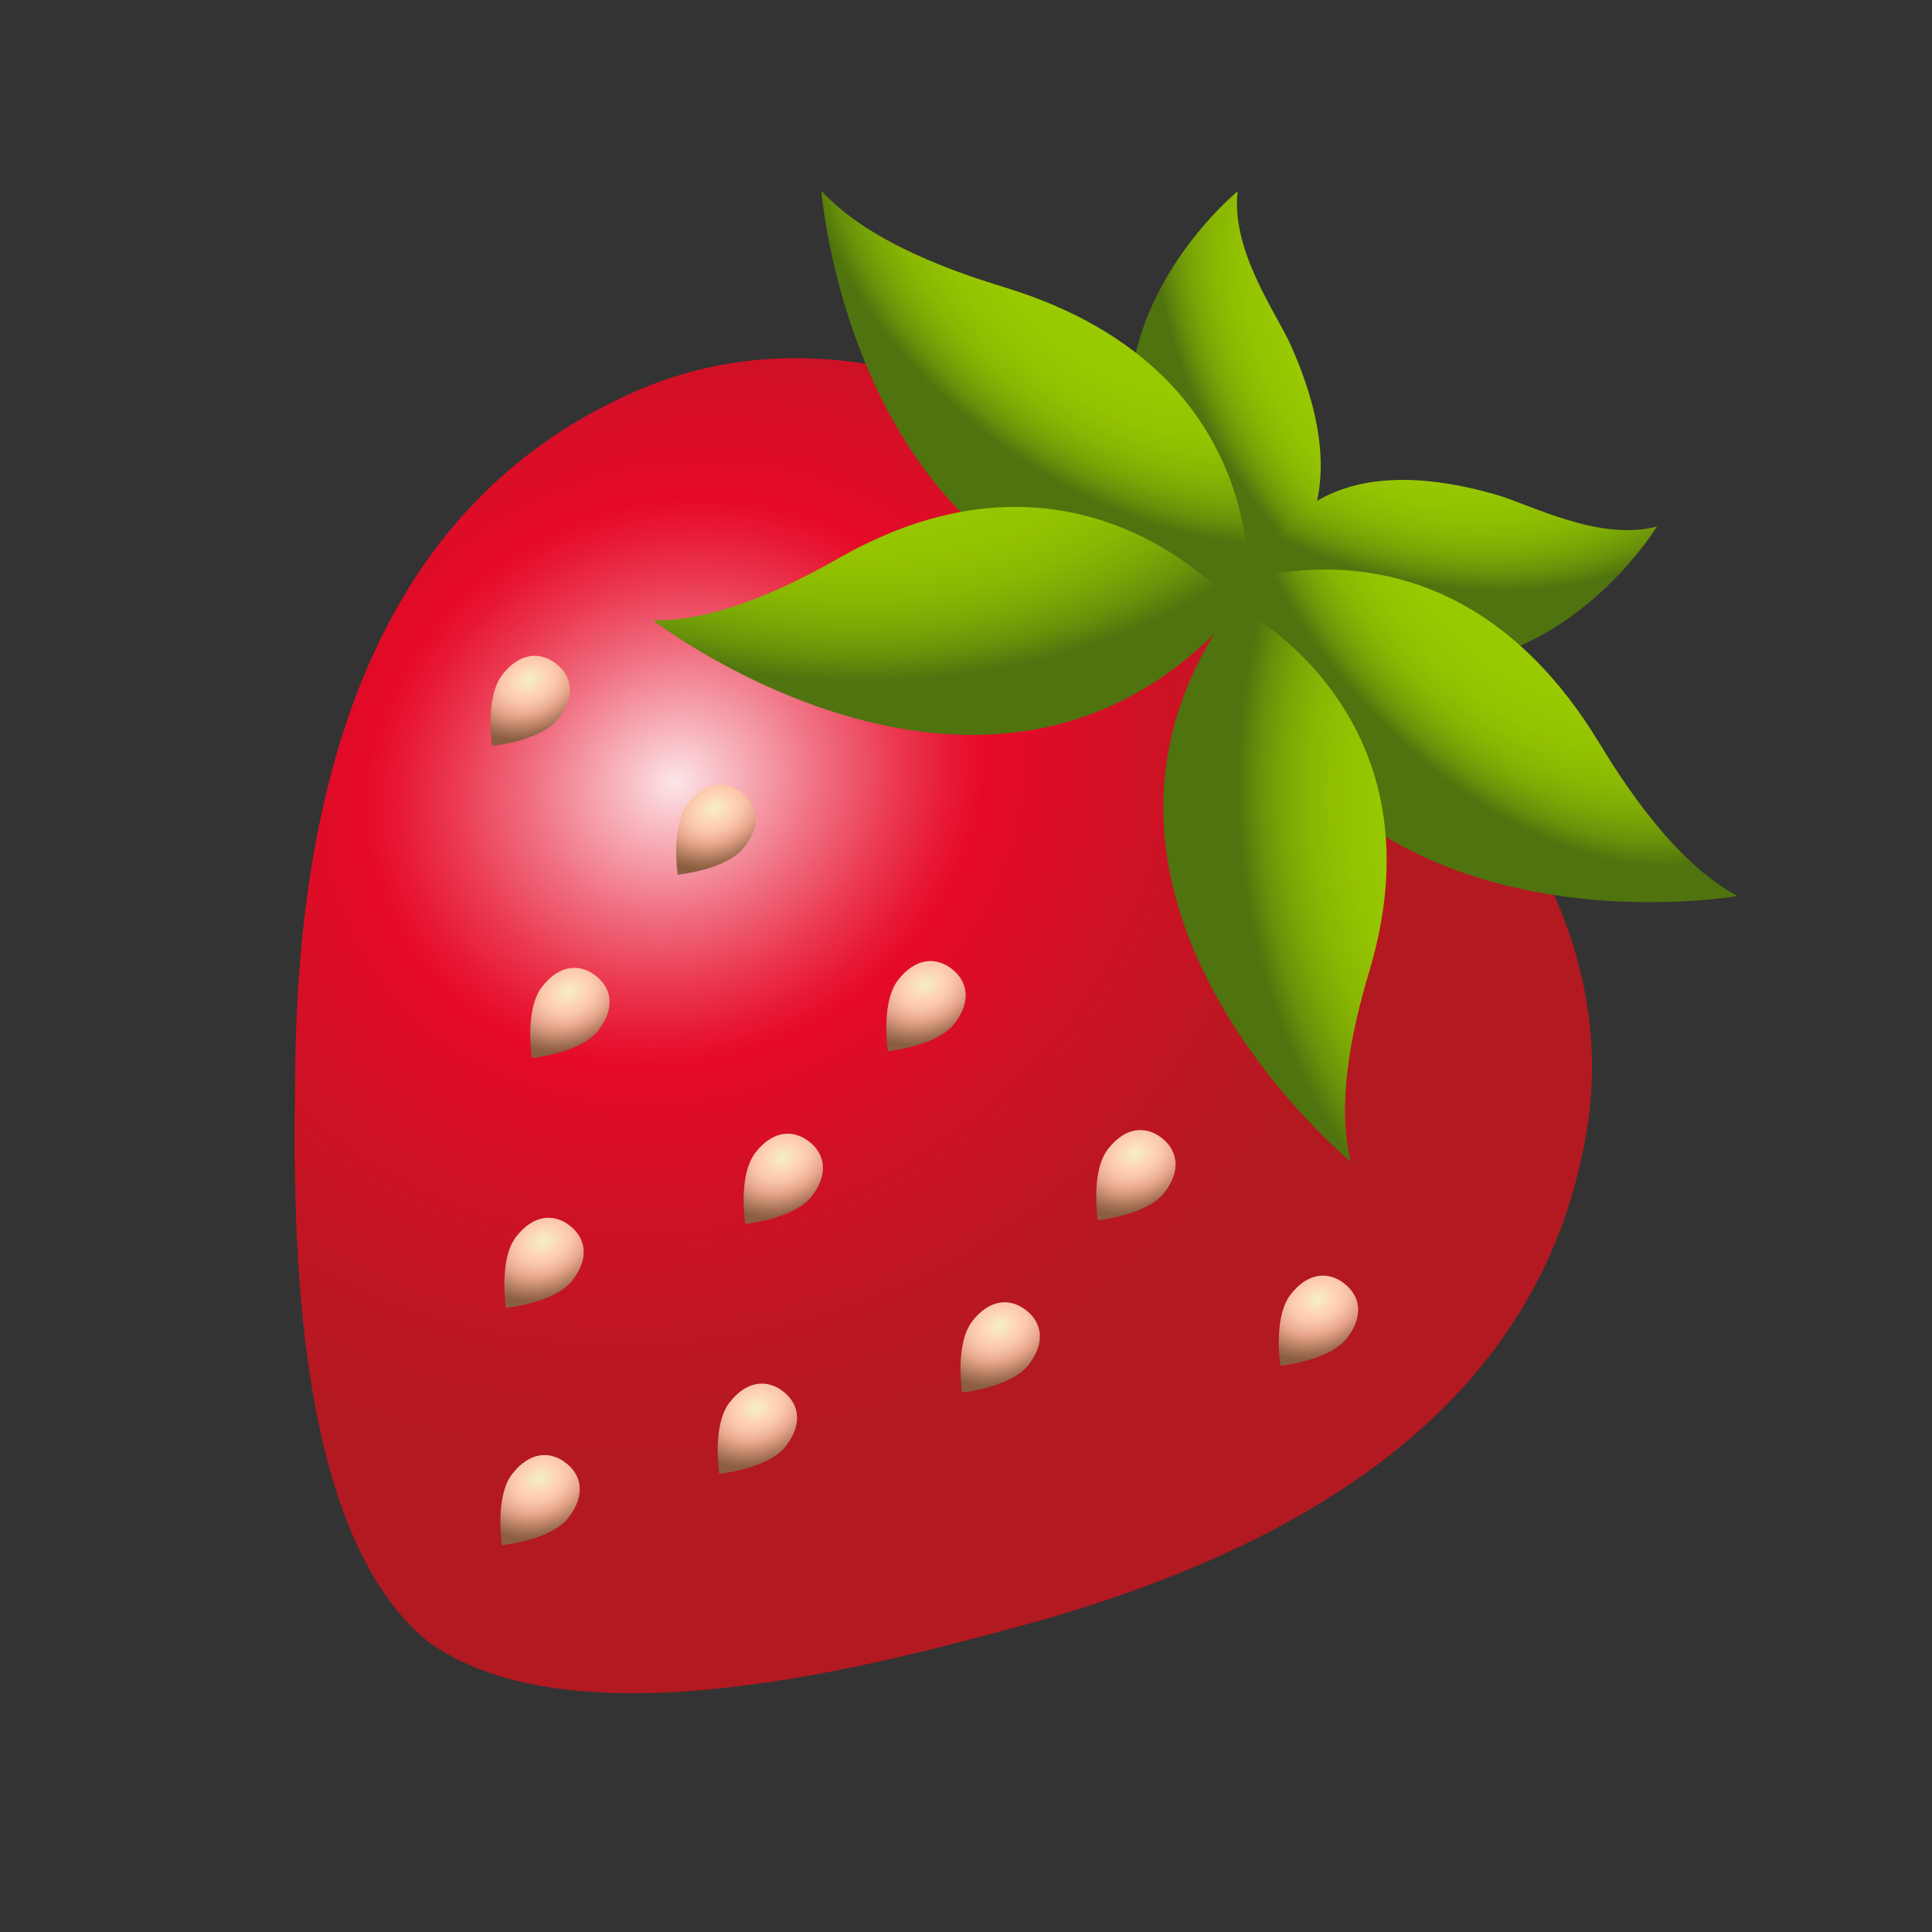 <svg xmlns="http://www.w3.org/2000/svg" viewBox="0 0 48 48"><rect x="0" y="0" width="48" height="48" fill="#333333" stroke="none"/><radialGradient id="PxYAfB~GtJ790dGc0UxUha" cx="15.588" cy="24.794" r="19.086" gradientTransform="matrix(.92 -.392 .346 .813 -6.146 5.388)" gradientUnits="userSpaceOnUse"><stop offset="0" stop-color="#fce6e8"/><stop offset=".067" stop-color="#f8bac2"/><stop offset=".191" stop-color="#f06f81"/><stop offset=".293" stop-color="#eb3951"/><stop offset=".369" stop-color="#e71733"/><stop offset=".411" stop-color="#e60a28"/><stop offset=".606" stop-color="#d01125"/><stop offset=".844" stop-color="#bb1721"/><stop offset="1" stop-color="#b31920"/></radialGradient><path fill="url(#PxYAfB~GtJ790dGc0UxUha)" d="M39.418,28.118c0.935-5.615-3.121-10.356-7.978-14.145 c-4.871-3.772-10.467-6.532-15.677-4.239c-5.761,2.535-8.317,8.383-8.428,16.766c-0.047,3.537-0.177,11.427,3.279,14.27 c3.608,2.647,11.221,0.573,14.637-0.345C33.347,38.247,38.384,34.326,39.418,28.118z"/><radialGradient id="PxYAfB~GtJ790dGc0UxUhb" cx="33.894" cy="8.246" r="8.266" gradientTransform="matrix(.5 .866 -.52 .3 21.976 -23.08)" gradientUnits="userSpaceOnUse"><stop offset="0" stop-color="#9bcc00"/><stop offset=".46" stop-color="#99ca00"/><stop offset=".626" stop-color="#94c301"/><stop offset=".744" stop-color="#8ab803"/><stop offset=".84" stop-color="#7ba706"/><stop offset=".921" stop-color="#69910a"/><stop offset=".992" stop-color="#52760e"/><stop offset="1" stop-color="#4f730f"/></radialGradient><path fill="url(#PxYAfB~GtJ790dGc0UxUhb)" d="M30.75,4.752c0,0-5.742,4.667-0.448,10.224c0,0,4.16-1.024,1.772-6.389 C31.716,7.781,30.576,6.229,30.75,4.752z"/><radialGradient id="PxYAfB~GtJ790dGc0UxUhc" cx="35.802" cy="9.338" r="8.258" gradientTransform="matrix(.971 .239 -.153 .622 2.296 -5.184)" gradientUnits="userSpaceOnUse"><stop offset="0" stop-color="#9bcc00"/><stop offset=".46" stop-color="#99ca00"/><stop offset=".626" stop-color="#94c301"/><stop offset=".744" stop-color="#8ab803"/><stop offset=".84" stop-color="#7ba706"/><stop offset=".921" stop-color="#69910a"/><stop offset=".992" stop-color="#52760e"/><stop offset="1" stop-color="#4f730f"/></radialGradient><path fill="url(#PxYAfB~GtJ790dGc0UxUhc)" d="M41.166,13.082c0,0-3.838,6.326-10.066,1.842c0,0,0.445-4.261,6.087-2.629 C38.033,12.54,39.726,13.457,41.166,13.082z"/><radialGradient id="PxYAfB~GtJ790dGc0UxUhd" cx="37.691" cy="13.581" r="9.386" gradientTransform="matrix(.65 .76 -.443 .379 19.221 -20.216)" gradientUnits="userSpaceOnUse"><stop offset="0" stop-color="#9bcc00"/><stop offset=".46" stop-color="#99ca00"/><stop offset=".626" stop-color="#94c301"/><stop offset=".744" stop-color="#8ab803"/><stop offset=".84" stop-color="#7ba706"/><stop offset=".921" stop-color="#69910a"/><stop offset=".992" stop-color="#52760e"/><stop offset="1" stop-color="#4f730f"/></radialGradient><path fill="url(#PxYAfB~GtJ790dGc0UxUhd)" d="M43.17,22.261c0,0-10.822,1.891-12.943-7.612c0,0,5.645-2.524,9.484,3.775 C40.287,19.37,41.566,21.405,43.17,22.261z"/><radialGradient id="PxYAfB~GtJ790dGc0UxUhe" cx="27.913" cy="6.417" r="9.112" gradientTransform="matrix(.789 .615 -.375 .481 8.308 -13.834)" gradientUnits="userSpaceOnUse"><stop offset="0" stop-color="#9bcc00"/><stop offset=".46" stop-color="#99ca00"/><stop offset=".626" stop-color="#94c301"/><stop offset=".744" stop-color="#8ab803"/><stop offset=".84" stop-color="#7ba706"/><stop offset=".921" stop-color="#69910a"/><stop offset=".992" stop-color="#52760e"/><stop offset="1" stop-color="#4f730f"/></radialGradient><path fill="url(#PxYAfB~GtJ790dGc0UxUhe)" d="M20.406,4.739c0,0,0.84,10.954,10.571,10.664c0,0,1.052-6.094-6-8.259 C23.919,6.819,21.631,6.083,20.406,4.739z"/><radialGradient id="PxYAfB~GtJ790dGc0UxUhf" cx="-.09" cy="14.05" r="7.353" gradientTransform="matrix(.996 -.088 -.137 -1.548 40.13 42.128)" gradientUnits="userSpaceOnUse"><stop offset="0" stop-color="#9bcc00"/><stop offset=".46" stop-color="#99ca00"/><stop offset=".626" stop-color="#94c301"/><stop offset=".744" stop-color="#8ab803"/><stop offset=".84" stop-color="#7ba706"/><stop offset=".921" stop-color="#69910a"/><stop offset=".992" stop-color="#52760e"/><stop offset="1" stop-color="#4f730f"/></radialGradient><path fill="url(#PxYAfB~GtJ790dGc0UxUhf)" d="M33.562,28.864c0,0-8.132-6.692-2.909-13.842c0,0,5.304,2.582,3.376,9.077 C33.74,25.074,33.141,27.2,33.562,28.864z"/><radialGradient id="PxYAfB~GtJ790dGc0UxUhg" cx="12.495" cy="12.789" r="8.193" gradientTransform="matrix(-.021 1 -1.554 -.033 41.28 -3.334)" gradientUnits="userSpaceOnUse"><stop offset="0" stop-color="#9bcc00"/><stop offset=".46" stop-color="#99ca00"/><stop offset=".626" stop-color="#94c301"/><stop offset=".744" stop-color="#8ab803"/><stop offset=".84" stop-color="#7ba706"/><stop offset=".921" stop-color="#69910a"/><stop offset=".992" stop-color="#52760e"/><stop offset="1" stop-color="#4f730f"/></radialGradient><path fill="url(#PxYAfB~GtJ790dGc0UxUhg)" d="M16.221,15.41c0,0,8.574,6.595,14.525-0.282c0,0-3.807-4.713-9.863-1.285 C19.974,14.358,17.984,15.447,16.221,15.41z"/><radialGradient id="PxYAfB~GtJ790dGc0UxUhh" cx="16.959" cy="24.701" r="1.946" gradientTransform="matrix(.867 -.377 .291 .674 -4.14 9.832)" gradientUnits="userSpaceOnUse"><stop offset="0" stop-color="#f5f0c6"/><stop offset=".266" stop-color="#fed2b4"/><stop offset=".282" stop-color="#ffd0b3"/><stop offset=".384" stop-color="#fac7aa"/><stop offset=".553" stop-color="#ebad93"/><stop offset=".606" stop-color="#e6a48a"/><stop offset=".632" stop-color="#df9f85"/><stop offset=".881" stop-color="#a27052"/><stop offset="1" stop-color="#8a5e3e"/></radialGradient><path fill="url(#PxYAfB~GtJ790dGc0UxUhh)" d="M18.491,21.048c-0.439,0.565-1.652,0.683-1.652,0.683s-0.185-1.205,0.254-1.769 c0.439-0.565,0.949-0.575,1.335-0.275C18.815,19.986,18.93,20.484,18.491,21.048z"/><radialGradient id="PxYAfB~GtJ790dGc0UxUhi" cx="11.011" cy="25.025" r="1.946" gradientTransform="matrix(.867 -.377 .291 .674 -3.691 4.175)" gradientUnits="userSpaceOnUse"><stop offset="0" stop-color="#f5f0c6"/><stop offset=".266" stop-color="#fed2b4"/><stop offset=".282" stop-color="#ffd0b3"/><stop offset=".384" stop-color="#fac7aa"/><stop offset=".553" stop-color="#ebad93"/><stop offset=".606" stop-color="#e6a48a"/><stop offset=".632" stop-color="#df9f85"/><stop offset=".881" stop-color="#a27052"/><stop offset="1" stop-color="#8a5e3e"/></radialGradient><path fill="url(#PxYAfB~GtJ790dGc0UxUhi)" d="M13.878,17.85c-0.439,0.565-1.652,0.683-1.652,0.683s-0.185-1.205,0.254-1.769 c0.439-0.565,0.949-0.575,1.335-0.275C14.201,16.788,14.317,17.286,13.878,17.85z"/><radialGradient id="PxYAfB~GtJ790dGc0UxUhj" cx="16.886" cy="30.857" r="1.946" gradientTransform="matrix(.867 -.377 .291 .674 -9.492 10.207)" gradientUnits="userSpaceOnUse"><stop offset="0" stop-color="#f5f0c6"/><stop offset=".266" stop-color="#fed2b4"/><stop offset=".282" stop-color="#ffd0b3"/><stop offset=".384" stop-color="#fac7aa"/><stop offset=".553" stop-color="#ebad93"/><stop offset=".606" stop-color="#e6a48a"/><stop offset=".632" stop-color="#df9f85"/><stop offset=".881" stop-color="#a27052"/><stop offset="1" stop-color="#8a5e3e"/></radialGradient><path fill="url(#PxYAfB~GtJ790dGc0UxUhj)" d="M14.864,25.603c-0.439,0.565-1.652,0.683-1.652,0.683s-0.185-1.205,0.254-1.769 c0.439-0.565,0.949-0.575,1.335-0.275C15.187,24.541,15.303,25.038,14.864,25.603z"/><radialGradient id="PxYAfB~GtJ790dGc0UxUhk" cx="31.256" cy="30.857" r="1.946" gradientTransform="matrix(.867 -.377 .291 .674 -11.255 23.929)" gradientUnits="userSpaceOnUse"><stop offset="0" stop-color="#f5f0c6"/><stop offset=".266" stop-color="#fed2b4"/><stop offset=".282" stop-color="#ffd0b3"/><stop offset=".384" stop-color="#fac7aa"/><stop offset=".553" stop-color="#ebad93"/><stop offset=".606" stop-color="#e6a48a"/><stop offset=".632" stop-color="#df9f85"/><stop offset=".881" stop-color="#a27052"/><stop offset="1" stop-color="#8a5e3e"/></radialGradient><path fill="url(#PxYAfB~GtJ790dGc0UxUhk)" d="M25.554,33.911c-0.439,0.565-1.652,0.683-1.652,0.683s-0.185-1.205,0.254-1.769 c0.439-0.565,0.949-0.575,1.335-0.275C25.877,32.849,25.993,33.346,25.554,33.911z"/><radialGradient id="PxYAfB~GtJ790dGc0UxUhl" cx="24.013" cy="30.857" r="1.946" gradientTransform="matrix(.867 -.377 .291 .674 -10.367 17.012)" gradientUnits="userSpaceOnUse"><stop offset="0" stop-color="#f5f0c6"/><stop offset=".266" stop-color="#fed2b4"/><stop offset=".282" stop-color="#ffd0b3"/><stop offset=".384" stop-color="#fac7aa"/><stop offset=".553" stop-color="#ebad93"/><stop offset=".606" stop-color="#e6a48a"/><stop offset=".632" stop-color="#df9f85"/><stop offset=".881" stop-color="#a27052"/><stop offset="1" stop-color="#8a5e3e"/></radialGradient><path fill="url(#PxYAfB~GtJ790dGc0UxUhl)" d="M20.166,29.723c-0.439,0.565-1.652,0.683-1.652,0.683s-0.185-1.205,0.254-1.769 c0.439-0.565,0.949-0.575,1.335-0.275C20.489,28.661,20.604,29.159,20.166,29.723z"/><radialGradient id="PxYAfB~GtJ790dGc0UxUhm" cx="24.19" cy="24.975" r="1.946" gradientTransform="matrix(.867 -.377 .291 .674 -5.265 16.756)" gradientUnits="userSpaceOnUse"><stop offset="0" stop-color="#f5f0c6"/><stop offset=".266" stop-color="#fed2b4"/><stop offset=".282" stop-color="#ffd0b3"/><stop offset=".384" stop-color="#fac7aa"/><stop offset=".553" stop-color="#ebad93"/><stop offset=".606" stop-color="#e6a48a"/><stop offset=".632" stop-color="#df9f85"/><stop offset=".881" stop-color="#a27052"/><stop offset="1" stop-color="#8a5e3e"/></radialGradient><path fill="url(#PxYAfB~GtJ790dGc0UxUhm)" d="M23.711,25.433c-0.439,0.565-1.652,0.683-1.652,0.683s-0.185-1.205,0.254-1.769 s0.949-0.575,1.335-0.275S24.15,24.869,23.711,25.433z"/><radialGradient id="PxYAfB~GtJ790dGc0UxUhn" cx="20.391" cy="36.458" r="1.946" gradientTransform="matrix(.867 -.377 .291 .674 -14.8 13.958)" gradientUnits="userSpaceOnUse"><stop offset="0" stop-color="#f5f0c6"/><stop offset=".266" stop-color="#fed2b4"/><stop offset=".282" stop-color="#ffd0b3"/><stop offset=".384" stop-color="#fac7aa"/><stop offset=".553" stop-color="#ebad93"/><stop offset=".606" stop-color="#e6a48a"/><stop offset=".632" stop-color="#df9f85"/><stop offset=".881" stop-color="#a27052"/><stop offset="1" stop-color="#8a5e3e"/></radialGradient><path fill="url(#PxYAfB~GtJ790dGc0UxUhn)" d="M14.221,31.812c-0.439,0.565-1.652,0.683-1.652,0.683s-0.185-1.205,0.254-1.769 c0.439-0.565,0.949-0.575,1.335-0.275S14.66,31.247,14.221,31.812z"/><radialGradient id="PxYAfB~GtJ790dGc0UxUho" cx="24.149" cy="41.443" r="1.946" gradientTransform="matrix(.867 -.377 .291 .674 -19.604 17.907)" gradientUnits="userSpaceOnUse"><stop offset="0" stop-color="#f5f0c6"/><stop offset=".266" stop-color="#fed2b4"/><stop offset=".282" stop-color="#ffd0b3"/><stop offset=".384" stop-color="#fac7aa"/><stop offset=".553" stop-color="#ebad93"/><stop offset=".606" stop-color="#e6a48a"/><stop offset=".632" stop-color="#df9f85"/><stop offset=".881" stop-color="#a27052"/><stop offset="1" stop-color="#8a5e3e"/></radialGradient><path fill="url(#PxYAfB~GtJ790dGc0UxUho)" d="M14.123,37.707c-0.439,0.565-1.652,0.683-1.652,0.683s-0.185-1.205,0.254-1.769 c0.439-0.565,0.949-0.575,1.335-0.275C14.447,36.645,14.562,37.143,14.123,37.707z"/><radialGradient id="PxYAfB~GtJ790dGc0UxUhp" cx="27.518" cy="36.458" r="1.946" gradientTransform="matrix(.867 -.377 .291 .674 -15.675 20.763)" gradientUnits="userSpaceOnUse"><stop offset="0" stop-color="#f5f0c6"/><stop offset=".266" stop-color="#fed2b4"/><stop offset=".282" stop-color="#ffd0b3"/><stop offset=".384" stop-color="#fac7aa"/><stop offset=".553" stop-color="#ebad93"/><stop offset=".606" stop-color="#e6a48a"/><stop offset=".632" stop-color="#df9f85"/><stop offset=".881" stop-color="#a27052"/><stop offset="1" stop-color="#8a5e3e"/></radialGradient><path fill="url(#PxYAfB~GtJ790dGc0UxUhp)" d="M19.522,35.932c-0.439,0.565-1.652,0.683-1.652,0.683s-0.185-1.205,0.254-1.769 c0.439-0.565,0.949-0.575,1.335-0.275C19.846,34.87,19.961,35.368,19.522,35.932z"/><radialGradient id="PxYAfB~GtJ790dGc0UxUhq" cx="31.296" cy="25.098" r="1.946" gradientTransform="matrix(.867 -.377 .291 .674 -6.244 23.55)" gradientUnits="userSpaceOnUse"><stop offset="0" stop-color="#f5f0c6"/><stop offset=".266" stop-color="#fed2b4"/><stop offset=".282" stop-color="#ffd0b3"/><stop offset=".384" stop-color="#fac7aa"/><stop offset=".553" stop-color="#ebad93"/><stop offset=".606" stop-color="#e6a48a"/><stop offset=".632" stop-color="#df9f85"/><stop offset=".881" stop-color="#a27052"/><stop offset="1" stop-color="#8a5e3e"/></radialGradient><path fill="url(#PxYAfB~GtJ790dGc0UxUhq)" d="M28.926,29.633c-0.439,0.565-1.652,0.683-1.652,0.683s-0.185-1.205,0.254-1.769 c0.439-0.565,0.949-0.575,1.335-0.275C29.249,28.571,29.365,29.069,28.926,29.633z"/><radialGradient id="PxYAfB~GtJ790dGc0UxUhr" cx="37.453" cy="25.174" r="1.946" gradientTransform="matrix(.867 -.377 .291 .674 -7.065 29.435)" gradientUnits="userSpaceOnUse"><stop offset="0" stop-color="#f5f0c6"/><stop offset=".266" stop-color="#fed2b4"/><stop offset=".282" stop-color="#ffd0b3"/><stop offset=".384" stop-color="#fac7aa"/><stop offset=".553" stop-color="#ebad93"/><stop offset=".606" stop-color="#e6a48a"/><stop offset=".632" stop-color="#df9f85"/><stop offset=".881" stop-color="#a27052"/><stop offset="1" stop-color="#8a5e3e"/></radialGradient><path fill="url(#PxYAfB~GtJ790dGc0UxUhr)" d="M33.462,33.249c-0.439,0.565-1.652,0.683-1.652,0.683s-0.185-1.205,0.254-1.769 c0.439-0.565,0.949-0.575,1.335-0.275C33.785,32.187,33.901,32.685,33.462,33.249z"/></svg>